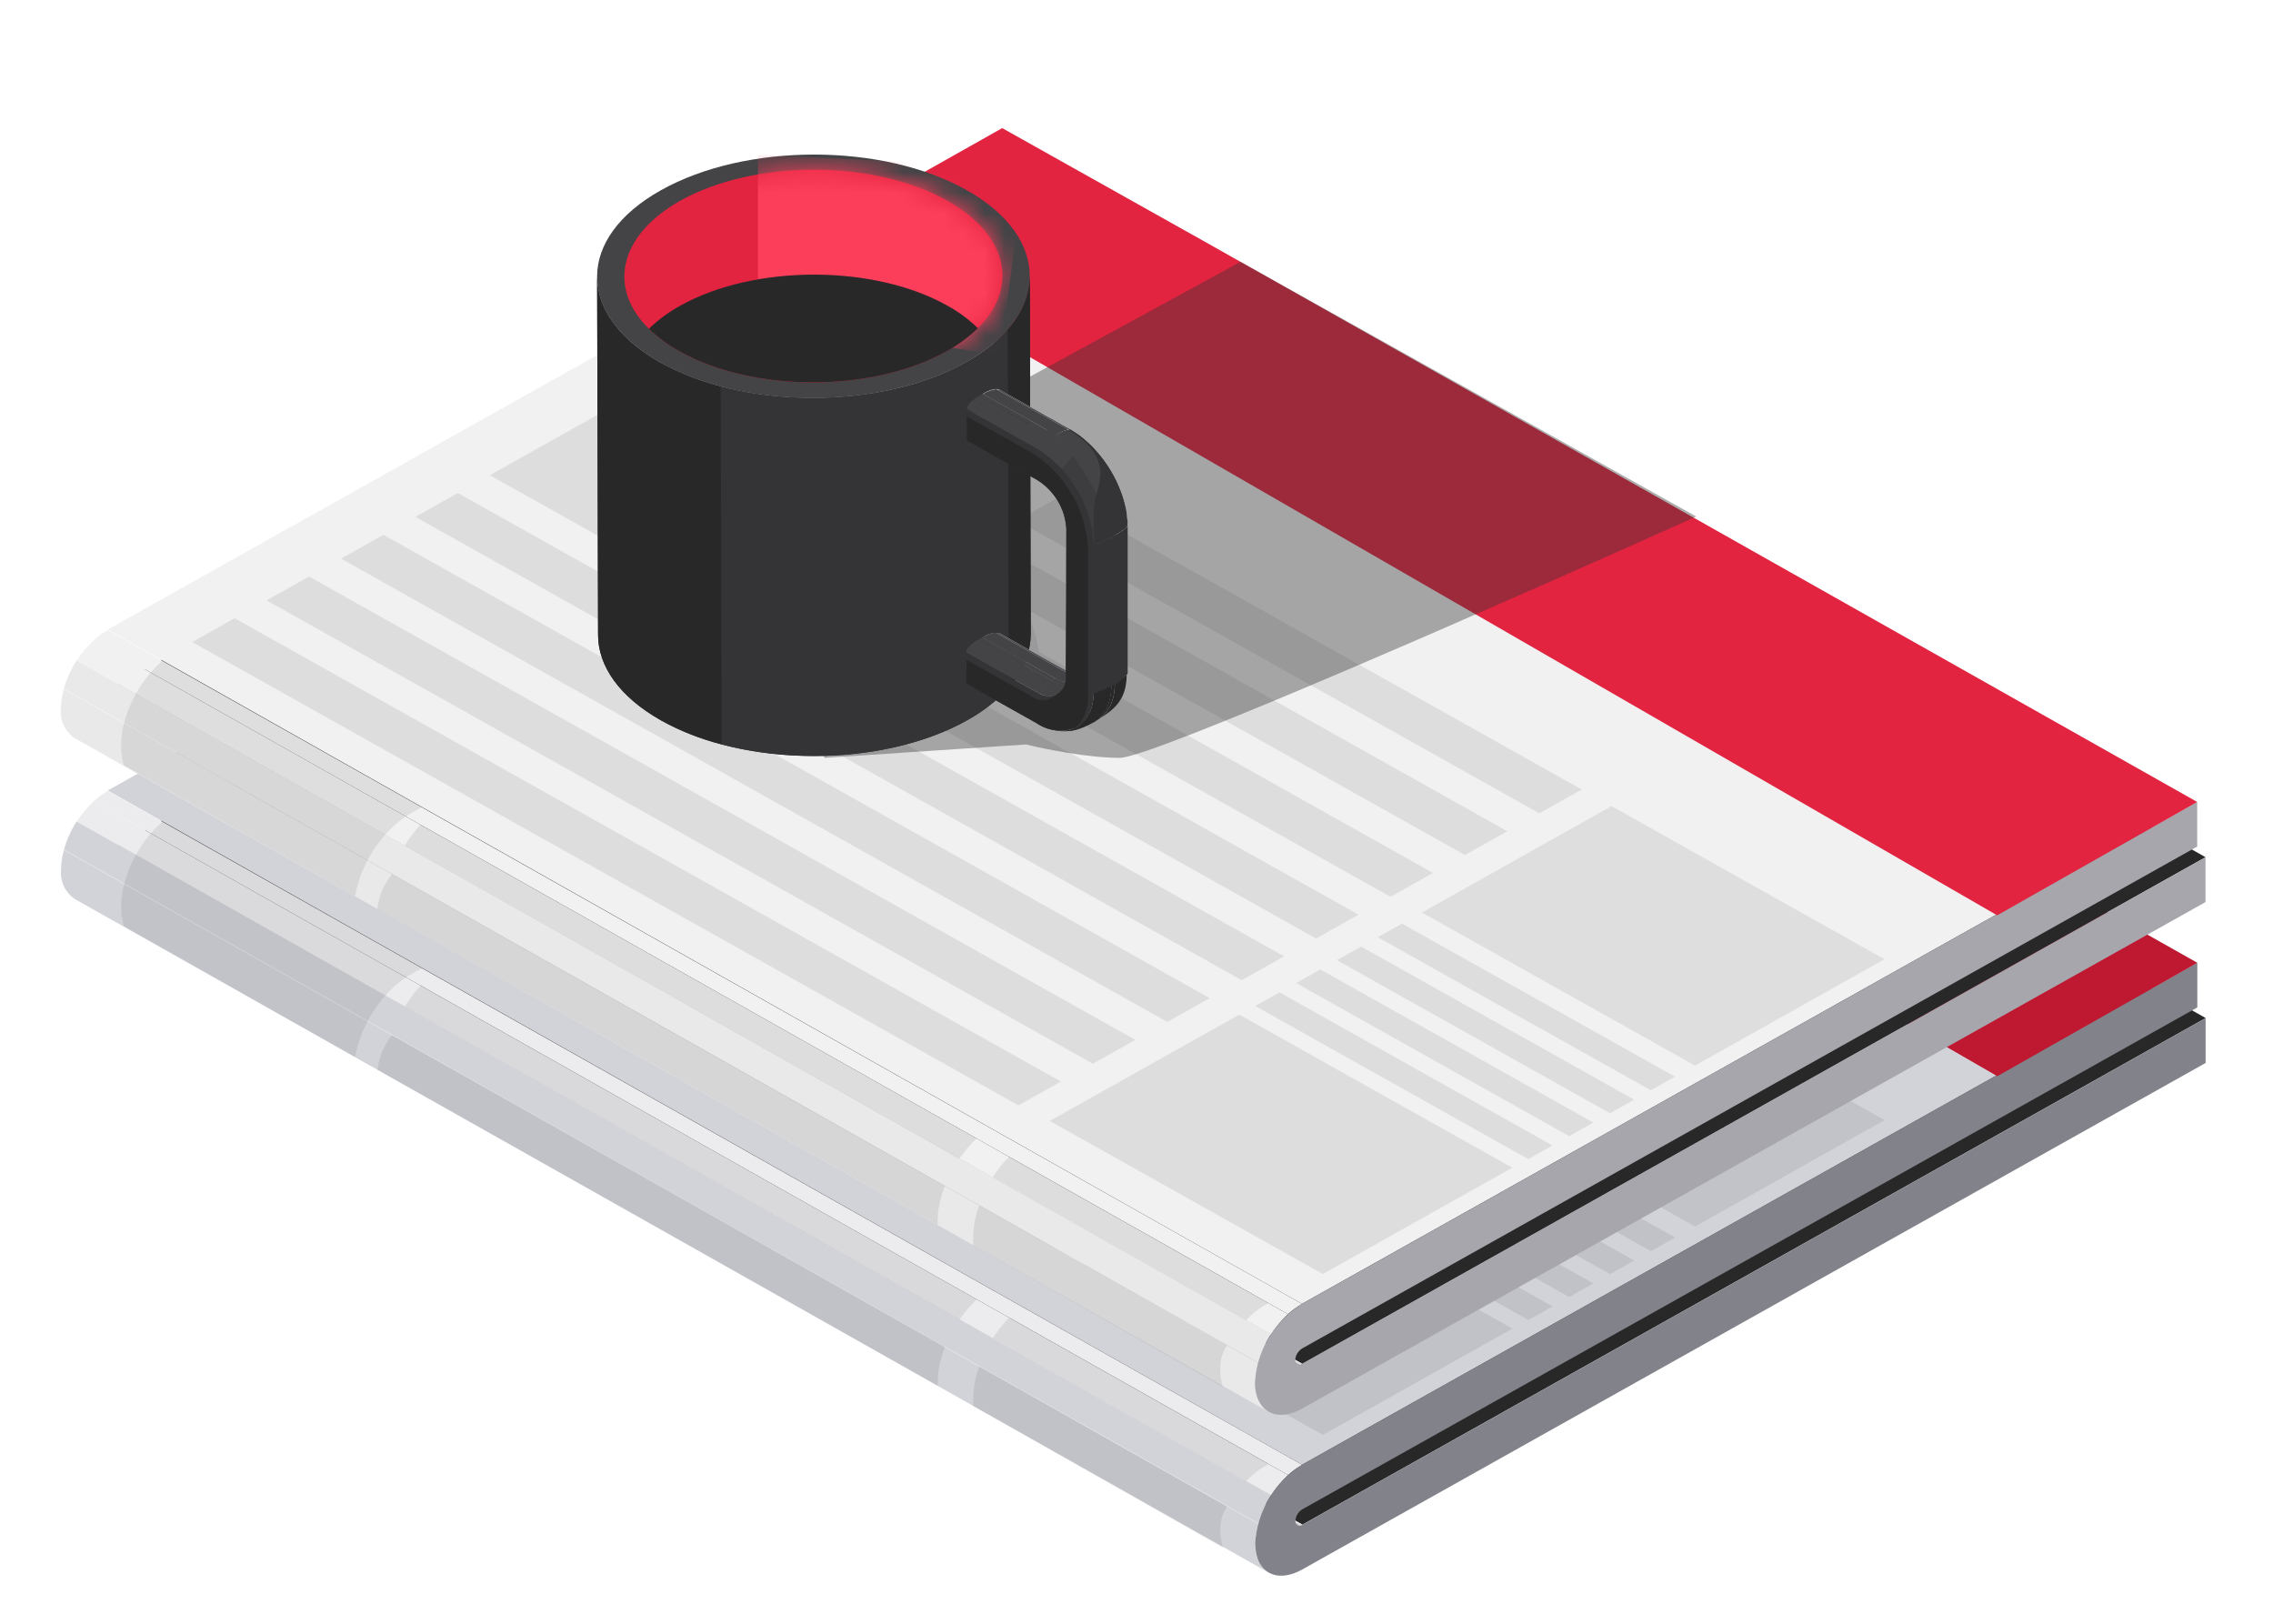 <svg width="112" height="80" viewBox="0 0 112 80" fill="none" xmlns="http://www.w3.org/2000/svg">
<g clip-path="url(#clip0_235_6347)">
<path d="M64.171 75.119L5.32 41.906L49.832 16.946L108.683 50.159L64.171 75.119Z" fill="#282829"/>
<path d="M63.934 75.156L5.079 41.957C5.121 41.973 5.167 41.973 5.209 41.957L64.059 75.156C64.019 75.168 63.975 75.168 63.934 75.156Z" fill="#A7A7AC"/>
<path d="M64.059 75.156L5.209 41.957C5.248 41.951 5.286 41.937 5.32 41.915L64.175 75.114C64.138 75.131 64.099 75.145 64.059 75.156Z" fill="#DFDFE5"/>
<path d="M108.271 47.438L96.61 53.975L64.159 72.164L5.309 38.947L37.562 20.865L49.387 14.239L49.421 14.22L59.44 19.874L108.271 47.438Z" fill="#D2D3D8"/>
<path d="M62.537 77.495L3.687 44.296C3.452 44.136 3.266 43.918 3.147 43.665C3.028 43.412 2.98 43.133 3.008 42.856C3.01 42.525 3.058 42.196 3.152 41.878L62.003 75.077C61.911 75.396 61.863 75.724 61.858 76.055C61.831 76.331 61.88 76.61 61.999 76.863C62.118 77.116 62.304 77.334 62.537 77.495Z" fill="#D2D3D8"/>
<path d="M62.003 75.063L3.152 41.864C3.289 41.369 3.502 40.896 3.783 40.461L62.633 73.66C62.353 74.095 62.14 74.568 62.003 75.063Z" fill="#D2D3D8"/>
<path d="M62.633 73.679L3.783 40.48C4.018 40.113 4.3 39.775 4.621 39.475L63.471 72.674C63.149 72.973 62.867 73.311 62.633 73.679Z" fill="#ECECEE"/>
<path d="M63.471 72.674L4.621 39.475C4.832 39.282 5.065 39.112 5.314 38.97L64.165 72.169C63.915 72.311 63.682 72.48 63.471 72.674Z" fill="#ECECEE"/>
<path d="M108.271 47.438V49.635L64.163 74.366C64.066 74.43 63.984 74.514 63.926 74.613C63.868 74.712 63.834 74.823 63.827 74.937C63.827 75.147 63.981 75.227 64.168 75.124L108.68 50.164V52.371L64.168 77.326C62.897 78.041 61.852 77.466 61.848 76.04C61.891 75.264 62.123 74.509 62.523 73.836C62.924 73.163 63.483 72.592 64.154 72.168L108.271 47.438Z" fill="#82828B"/>
<path d="M108.271 47.438L98.416 53.023L40.192 19.426L49.388 14.239L59.441 19.873L108.271 47.438Z" fill="#BF1831"/>
<path opacity="0.1" d="M37.236 38.675L24.145 31.339L37.236 23.998L50.327 31.339L37.236 38.675Z" fill="#282829"/>
<path opacity="0.1" d="M52.218 32.4L50.129 33.574L75.854 47.999L77.948 46.825L52.218 32.4Z" fill="#282829"/>
<path opacity="0.1" d="M41.221 38.568L39.127 39.741L64.857 54.166L66.946 52.993L41.221 38.568Z" fill="#282829"/>
<path opacity="0.1" d="M44.886 36.51L42.797 37.684L68.522 52.109L70.616 50.935L44.886 36.51Z" fill="#282829"/>
<path opacity="0.1" d="M48.554 34.453L46.46 35.627L72.19 50.052L74.279 48.883L48.554 34.453Z" fill="#282829"/>
<path opacity="0.1" d="M22.569 32.218L20.475 33.392L61.188 56.219L63.282 55.046L22.569 32.218Z" fill="#282829"/>
<path opacity="0.1" d="M11.568 38.386L9.479 39.559L50.192 62.387L52.281 61.213L11.568 38.386Z" fill="#282829"/>
<path opacity="0.1" d="M15.237 36.333L13.143 37.506L53.856 60.334L55.95 59.16L15.237 36.333Z" fill="#282829"/>
<path opacity="0.1" d="M18.901 34.275L16.811 35.449L57.525 58.277L59.614 57.103L18.901 34.275Z" fill="#282829"/>
<path opacity="0.1" d="M83.525 60.427L70.072 52.885L79.413 47.644L92.865 55.186L83.525 60.427Z" fill="#343436"/>
<path opacity="0.1" d="M82.543 60.975L69.091 53.433L67.897 54.101L81.349 61.644L82.543 60.975Z" fill="#282829"/>
<path opacity="0.1" d="M80.53 62.106L67.078 54.564L65.884 55.233L79.336 62.775L80.53 62.106Z" fill="#282829"/>
<path opacity="0.1" d="M78.517 63.233L65.065 55.691L63.871 56.36L77.323 63.902L78.517 63.233Z" fill="#282829"/>
<path opacity="0.1" d="M76.505 64.365L63.052 56.818L61.858 57.491L75.311 65.033L76.505 64.365Z" fill="#282829"/>
<path opacity="0.1" d="M65.185 70.696L51.732 63.154L61.073 57.916L74.525 65.459L65.185 70.696Z" fill="#282829"/>
<path opacity="0.1" d="M20.794 47.7L20.312 47.962C20.019 48.128 19.745 48.324 19.494 48.546L19.417 48.616C19.023 48.977 18.68 49.385 18.396 49.832C18.058 50.352 17.802 50.917 17.635 51.511C17.581 51.698 17.538 51.889 17.505 52.081L6.109 45.633C6.015 45.33 5.97 45.014 5.974 44.698C5.971 44.271 6.031 43.846 6.152 43.435C6.32 42.843 6.576 42.277 6.913 41.757C7.197 41.31 7.54 40.901 7.933 40.541L8.011 40.471L20.794 47.7Z" fill="#343436"/>
<path opacity="0.1" d="M31.386 57.785L46.566 66.356C46.516 66.472 46.472 66.591 46.436 66.712C46.417 66.766 46.401 66.82 46.388 66.875C46.267 67.284 46.207 67.708 46.21 68.133C46.21 68.18 46.21 68.227 46.21 68.273L30.692 59.516L18.602 52.712C18.669 52.086 18.918 51.49 19.32 50.996L31.386 57.785Z" fill="#282829"/>
<path opacity="0.1" d="M60.466 74.222C59.855 75.082 60.259 76.204 60.254 76.251L48.169 69.396L47.958 69.274C47.95 69.164 47.95 69.053 47.958 68.942C47.957 68.516 48.017 68.091 48.136 67.68C48.136 67.628 48.165 67.572 48.189 67.521C48.209 67.453 48.233 67.385 48.261 67.32L48.405 67.399L60.466 74.222Z" fill="#282829"/>
<path opacity="0.1" d="M33.393 55.7L48.131 64.019C48.039 64.108 47.943 64.196 47.856 64.29C47.647 64.517 47.455 64.759 47.283 65.015L32.31 56.561L19.955 49.589L20.032 49.453C20.241 49.134 20.476 48.833 20.735 48.551L33.393 55.7Z" fill="#282829"/>
<path opacity="0.1" d="M62.503 72.126C62.48 72.134 62.459 72.147 62.441 72.164C62.168 72.316 61.915 72.498 61.685 72.706L61.603 72.776L61.511 72.87L61.406 72.968L61.319 72.921L59.716 72.014L49.041 65.987L48.926 65.922C49.121 65.618 49.343 65.332 49.59 65.066L49.744 64.912L49.831 64.963L60.905 71.21L62.46 72.094L62.503 72.126Z" fill="#282829"/>
<path d="M64.162 67.192L5.312 33.98L49.824 9.02L108.674 42.233L64.162 67.192Z" fill="#282829"/>
<path d="M63.927 67.23L5.072 34.032C5.114 34.048 5.161 34.048 5.202 34.032L64.052 67.23C64.012 67.243 63.968 67.243 63.927 67.23Z" fill="#A7A7AC"/>
<path d="M64.052 67.231L5.202 34.032C5.242 34.025 5.279 34.011 5.313 33.99L64.168 67.189C64.131 67.206 64.092 67.22 64.052 67.231Z" fill="#DFDFE5"/>
<path d="M108.264 39.511L96.603 46.048L64.152 64.238L5.302 31.02L37.556 12.938L49.38 6.313L49.414 6.294L59.434 11.947L108.264 39.511Z" fill="#F1F1F1"/>
<path d="M62.53 69.569L3.68 36.37C3.446 36.21 3.259 35.992 3.14 35.739C3.021 35.486 2.973 35.207 3.001 34.93C3.003 34.599 3.051 34.27 3.146 33.952L61.996 67.151C61.904 67.47 61.856 67.798 61.851 68.129C61.825 68.405 61.873 68.684 61.992 68.937C62.111 69.19 62.297 69.407 62.53 69.569Z" fill="#E9E9E9"/>
<path d="M61.996 67.137L3.146 33.938C3.283 33.443 3.495 32.97 3.776 32.535L62.627 65.734C62.346 66.169 62.134 66.642 61.996 67.137Z" fill="#E9E9E9"/>
<path d="M62.627 65.753L3.776 32.554C4.012 32.187 4.293 31.849 4.614 31.549L63.464 64.748C63.142 65.047 62.861 65.385 62.627 65.753Z" fill="#F1F1F1"/>
<path d="M63.465 64.748L4.614 31.549C4.825 31.356 5.058 31.186 5.308 31.044L64.158 64.243C63.908 64.385 63.675 64.554 63.465 64.748Z" fill="#F1F1F1"/>
<path d="M108.264 39.511V41.709L64.157 66.44C64.059 66.503 63.978 66.588 63.919 66.687C63.861 66.786 63.827 66.897 63.82 67.01C63.82 67.221 63.974 67.3 64.162 67.197L108.674 42.237V44.444L64.162 69.4C62.89 70.115 61.846 69.54 61.841 68.114C61.884 67.338 62.116 66.583 62.517 65.91C62.917 65.237 63.476 64.666 64.147 64.242L108.264 39.511Z" fill="#A6A6AC"/>
<path d="M108.265 39.512L98.409 45.097L40.185 11.499L49.381 6.313L59.434 11.947L108.265 39.512Z" fill="#E22440"/>
<path opacity="0.1" d="M37.228 30.749L24.137 23.412L37.228 16.071L50.319 23.412L37.228 30.749Z" fill="#282829"/>
<path opacity="0.1" d="M52.211 24.474L50.121 25.647L75.846 40.072L77.941 38.899L52.211 24.474Z" fill="#282829"/>
<path opacity="0.1" d="M41.215 30.641L39.12 31.815L64.85 46.24L66.939 45.066L41.215 30.641Z" fill="#282829"/>
<path opacity="0.1" d="M44.879 28.584L42.789 29.758L68.514 44.183L70.609 43.009L44.879 28.584Z" fill="#282829"/>
<path opacity="0.1" d="M48.547 26.527L46.452 27.7L72.182 42.125L74.272 40.956L48.547 26.527Z" fill="#282829"/>
<path opacity="0.1" d="M22.562 24.291L20.468 25.465L61.181 48.293L63.275 47.119L22.562 24.291Z" fill="#282829"/>
<path opacity="0.1" d="M11.56 30.459L9.471 31.633L50.184 54.46L52.273 53.287L11.56 30.459Z" fill="#282829"/>
<path opacity="0.1" d="M15.23 28.406L13.136 29.58L53.849 52.408L55.943 51.234L15.23 28.406Z" fill="#282829"/>
<path opacity="0.1" d="M18.894 26.349L16.805 27.523L57.518 50.35L59.608 49.177L18.894 26.349Z" fill="#282829"/>
<path opacity="0.1" d="M83.518 52.501L70.065 44.959L79.406 39.717L92.858 47.26L83.518 52.501Z" fill="#343436"/>
<path opacity="0.1" d="M82.535 53.048L69.083 45.506L67.889 46.175L81.341 53.717L82.535 53.048Z" fill="#282829"/>
<path opacity="0.1" d="M80.522 54.18L67.07 46.638L65.876 47.306L79.328 54.848L80.522 54.18Z" fill="#282829"/>
<path opacity="0.1" d="M78.51 55.307L65.057 47.764L63.863 48.433L77.316 55.975L78.51 55.307Z" fill="#282829"/>
<path opacity="0.1" d="M76.497 56.438L63.045 48.891L61.851 49.564L75.303 57.107L76.497 56.438Z" fill="#282829"/>
<path opacity="0.1" d="M65.178 62.769L51.726 55.227L61.066 49.99L74.518 57.532L65.178 62.769Z" fill="#282829"/>
<path opacity="0.1" d="M20.787 39.773L20.305 40.035C20.012 40.202 19.738 40.398 19.487 40.62L19.41 40.69C19.017 41.05 18.674 41.459 18.389 41.906C18.051 42.425 17.795 42.991 17.628 43.584C17.575 43.772 17.531 43.962 17.498 44.155L6.102 37.707C6.008 37.403 5.963 37.088 5.967 36.771C5.964 36.344 6.024 35.919 6.145 35.509C6.313 34.916 6.569 34.351 6.906 33.83C7.19 33.384 7.534 32.975 7.927 32.615L8.004 32.544L20.787 39.773Z" fill="#343436"/>
<path opacity="0.1" d="M31.378 49.859L46.559 58.43C46.508 58.546 46.465 58.665 46.429 58.786C46.41 58.84 46.394 58.894 46.38 58.949C46.26 59.358 46.2 59.782 46.202 60.207C46.202 60.254 46.202 60.301 46.202 60.347L30.684 51.59L18.595 44.786C18.661 44.16 18.91 43.564 19.312 43.07L31.378 49.859Z" fill="#282829"/>
<path opacity="0.1" d="M60.459 66.295C59.848 67.156 60.252 68.278 60.248 68.325L48.163 61.47L47.951 61.348C47.944 61.237 47.944 61.127 47.951 61.016C47.951 60.589 48.011 60.165 48.129 59.754C48.129 59.702 48.158 59.646 48.182 59.595C48.202 59.526 48.226 59.459 48.254 59.394L48.399 59.473L60.459 66.295Z" fill="#282829"/>
<path opacity="0.1" d="M33.386 47.774L48.124 56.092C48.032 56.181 47.936 56.27 47.849 56.364C47.64 56.591 47.449 56.833 47.277 57.088L32.303 48.634L19.948 41.663L20.025 41.527C20.234 41.208 20.469 40.906 20.728 40.624L33.386 47.774Z" fill="#282829"/>
<path opacity="0.1" d="M62.495 64.2C62.471 64.208 62.45 64.221 62.432 64.237C62.16 64.39 61.906 64.572 61.676 64.78L61.594 64.85L61.503 64.944L61.397 65.042L61.31 64.995L59.707 64.088L49.032 58.061L48.917 57.995C49.112 57.692 49.335 57.405 49.581 57.139L49.736 56.985L49.822 57.036L60.896 63.283L62.451 64.167L62.495 64.2Z" fill="#282829"/>
<path d="M47.633 28.159C49.294 28.996 50.372 31.208 50.368 32.928C50.68 32.888 50.978 32.774 51.234 32.596C51.18 31.611 50.887 30.652 50.379 29.797C49.871 28.942 49.163 28.216 48.312 27.677C48.065 27.803 47.837 27.961 47.633 28.145V28.159Z" fill="#E0DDE1"/>
<path d="M53.909 26.785C54.221 26.745 54.519 26.631 54.775 26.453C54.721 25.468 54.428 24.509 53.92 23.654C53.412 22.799 52.704 22.073 51.853 21.534C51.566 21.662 50.77 21.678 50.576 21.919C51.387 22.431 52.538 23.473 53.023 24.285C53.507 25.098 53.458 26.66 53.512 27.598L53.909 26.785Z" fill="#444447"/>
<path d="M29.422 13.641L29.47 31.284C29.47 32.808 30.51 34.328 32.571 35.492C36.721 37.83 43.471 37.83 47.646 35.492C49.745 34.313 50.794 32.77 50.79 31.223L50.741 13.585C50.741 15.128 49.697 16.676 47.593 17.854C43.418 20.192 36.668 20.192 32.518 17.854C30.457 16.69 29.427 15.166 29.422 13.641Z" fill="#282829"/>
<path opacity="0.4" d="M40.649 37.339L32.062 28.752L61.125 12.899L83.583 25.449C74.776 29.412 56.766 37.339 55.181 37.339C53.595 37.339 51.438 36.898 50.557 36.678L40.649 37.339Z" fill="#343436"/>
<path d="M29.422 13.641L29.47 31.283C29.47 32.808 30.51 34.327 32.571 35.492C33.51 36.013 34.515 36.412 35.561 36.679L35.513 19.042C34.466 18.772 33.46 18.372 32.518 17.854C30.457 16.69 29.427 15.165 29.422 13.646V13.641Z" fill="#282829"/>
<path d="M35.512 19.042L35.56 36.679C39.508 37.727 44.366 37.329 47.645 35.492C48.424 35.069 49.122 34.52 49.71 33.869L49.662 16.227C49.075 16.882 48.374 17.433 47.592 17.854C44.318 19.692 39.455 20.084 35.512 19.042Z" fill="#343436"/>
<path d="M49.663 16.227L49.711 33.869C50.387 33.142 50.77 32.202 50.79 31.223L50.742 13.585C50.717 14.562 50.334 15.499 49.663 16.227Z" fill="#282829"/>
<path d="M32.567 9.372C28.392 11.71 28.368 15.512 32.519 17.854C36.669 20.197 43.419 20.192 47.593 17.854C51.768 15.516 51.792 11.715 47.642 9.372C43.491 7.03 36.746 7.03 32.567 9.372Z" fill="#444447"/>
<path d="M31.974 16.199C32.419 16.631 32.923 17.002 33.471 17.302C37.096 19.351 42.995 19.351 46.649 17.302C47.212 16.995 47.728 16.614 48.185 16.171C50.197 14.174 49.701 11.593 46.687 9.891C43.062 7.848 37.164 7.848 33.514 9.891C30.467 11.617 29.951 14.212 31.974 16.199Z" fill="#E22440"/>
<mask id="mask0_235_6347" style="mask-type:alpha" maskUnits="userSpaceOnUse" x="30" y="8" width="20" height="11">
<path d="M31.975 16.199C32.42 16.631 32.924 17.002 33.472 17.302C37.097 19.351 42.995 19.351 46.65 17.302C47.212 16.995 47.729 16.614 48.186 16.171C50.198 14.174 49.702 11.593 46.688 9.891C43.063 7.848 37.165 7.848 33.515 9.891C30.468 11.617 29.953 14.212 31.975 16.199Z" fill="#E22440"/>
</mask>
<g mask="url(#mask0_235_6347)">
<path d="M37.348 7.615L50.558 8.276L49.237 17.523L37.348 15.541V7.615Z" fill="#FD3E5A"/>
</g>
<path d="M31.975 16.199C32.42 16.631 32.924 17.002 33.472 17.302C37.097 19.35 42.995 19.35 46.65 17.302C47.212 16.995 47.729 16.614 48.186 16.171C47.741 15.736 47.237 15.364 46.688 15.063C43.063 13.019 37.165 13.019 33.515 15.063C32.951 15.372 32.433 15.754 31.975 16.199Z" fill="#282829"/>
<path d="M47.612 33.692V32.14C47.61 32.129 47.61 32.118 47.612 32.107V33.697V33.692Z" fill="#959396"/>
<path d="M51.081 35.632L47.614 33.687L51.081 35.632Z" fill="#F1F1F1"/>
<path d="M51.081 35.632L47.614 33.692L47.778 33.781L47.942 33.874L48.11 33.968L48.279 34.066L48.447 34.159L48.62 34.257L48.794 34.351L48.967 34.449L49.141 34.547L49.319 34.645L49.492 34.744L49.67 34.842L49.848 34.945L50.026 35.043L50.205 35.146L50.383 35.244L50.566 35.347L50.744 35.445L50.922 35.548L51.105 35.646L51.081 35.632Z" fill="#959396"/>
<path d="M52.734 33.154L49.243 31.195C48.949 31.158 48.651 31.235 48.415 31.41L52.016 33.43C52.226 33.278 52.474 33.182 52.734 33.154Z" fill="#D4CED8"/>
<path d="M48.401 31.41L52.003 33.43C52.191 33.32 52.392 33.229 52.6 33.159L49.047 31.162C48.817 31.203 48.596 31.284 48.397 31.401L48.401 31.41Z" fill="#444447"/>
<path d="M49.047 31.162L52.595 33.149C52.653 33.149 52.696 33.149 52.716 33.149L52.533 33.047L52.355 32.944L52.176 32.845L51.993 32.743L51.815 32.644L51.637 32.541L51.459 32.443L51.281 32.345L51.103 32.242L50.925 32.144L50.751 32.046L50.578 31.948L50.405 31.849L50.231 31.756L50.058 31.658L49.889 31.564L49.721 31.471L49.552 31.377L49.389 31.284L49.225 31.19C49.169 31.166 49.107 31.158 49.047 31.167V31.162Z" fill="#444447"/>
<path d="M51.815 33.532L51.998 33.429L48.392 31.409L48.214 31.512L51.815 33.532Z" fill="#444447"/>
<path d="M51.088 34.098C51.088 34.014 51.415 33.761 51.815 33.532L48.213 31.512C47.814 31.741 47.549 32.027 47.621 32.153L51.088 34.098Z" fill="#444447"/>
<path d="M47.622 32.04C47.697 31.903 47.805 31.784 47.935 31.694L51.527 33.709C51.387 33.796 51.258 33.898 51.142 34.013C51.123 34.031 51.106 34.051 51.094 34.074L47.627 32.129C47.617 32.1 47.615 32.07 47.622 32.04Z" fill="#444447"/>
<path d="M47.922 31.694L51.514 33.71L51.803 33.532L48.201 31.512C48.1 31.573 48.004 31.634 47.922 31.694Z" fill="#444447"/>
<path d="M52.913 33.5C53.051 33.418 53.198 33.352 53.351 33.303C53.126 33.32 52.901 33.26 52.715 33.135C52.455 33.163 52.208 33.259 51.998 33.411C52.129 33.503 52.282 33.56 52.443 33.576C52.604 33.591 52.766 33.565 52.913 33.5Z" fill="#444447"/>
<path d="M52.914 33.5C53.05 33.416 53.198 33.35 53.352 33.304C53.128 33.309 52.907 33.251 52.716 33.135C52.456 33.164 52.209 33.259 51.999 33.411C52.13 33.504 52.283 33.56 52.444 33.576C52.605 33.592 52.767 33.565 52.914 33.5Z" fill="#444447"/>
<path d="M52.596 33.158C52.697 33.224 52.807 33.275 52.913 33.336C52.913 33.336 52.952 33.364 52.957 33.383C52.962 33.402 52.918 33.458 52.75 33.579C52.807 33.567 52.862 33.546 52.913 33.519L52.962 33.49L53.015 33.462L53.058 33.439L53.106 33.416H53.149H53.193H53.231H53.265H53.294H53.323H53.217H53.13C52.991 33.384 52.858 33.332 52.735 33.261C52.735 33.261 52.673 33.261 52.615 33.261L52.596 33.158Z" fill="#444447"/>
<path d="M52.735 33.621L52.918 33.518C52.771 33.583 52.609 33.61 52.448 33.594C52.288 33.578 52.134 33.522 52.003 33.429L51.82 33.532C51.951 33.624 52.105 33.681 52.265 33.697C52.426 33.712 52.588 33.686 52.735 33.621Z" fill="#444447"/>
<path d="M52.737 33.621L52.92 33.518C52.869 33.546 52.813 33.566 52.756 33.579L52.573 33.681C52.631 33.669 52.686 33.648 52.737 33.621Z" fill="#444447"/>
<path d="M52.569 33.681L52.751 33.579C52.491 33.626 52.221 33.573 52 33.429L51.817 33.532C52.038 33.675 52.308 33.729 52.569 33.681Z" fill="#444447"/>
<path d="M52.502 33.284C52.511 33.498 52.454 33.71 52.339 33.892C52.458 33.788 52.589 33.697 52.729 33.621C52.582 33.686 52.42 33.712 52.259 33.697C52.098 33.681 51.945 33.624 51.814 33.532C51.414 33.761 51.087 34 51.087 34.098C51.872 34.537 52.531 34.182 52.531 33.308C52.525 33.306 52.519 33.304 52.514 33.3C52.509 33.295 52.505 33.29 52.502 33.284Z" fill="#444447"/>
<path d="M52.503 33.284C52.51 33.498 52.453 33.709 52.34 33.892C52.459 33.788 52.59 33.697 52.73 33.621C52.583 33.686 52.421 33.712 52.26 33.697C52.099 33.681 51.946 33.624 51.815 33.532C51.415 33.761 51.088 33.999 51.088 34.097C51.873 34.537 52.532 34.182 52.532 33.307L52.503 33.284Z" fill="#444447"/>
<path d="M51.136 34.013C51.136 34.056 51.223 34.074 51.257 34.102C51.29 34.13 51.329 34.149 51.338 34.168C51.251 34.153 51.167 34.121 51.093 34.074C51.878 34.514 52.537 34.158 52.537 33.284C52.537 33.321 52.537 33.363 52.537 33.396C52.53 33.533 52.497 33.668 52.441 33.794V33.836L52.407 33.883L52.436 33.859L52.465 33.836H52.499L52.537 33.808L52.576 33.78L52.619 33.752L52.667 33.724L52.715 33.695H52.749C52.602 33.761 52.44 33.787 52.279 33.771C52.118 33.756 51.965 33.699 51.834 33.607C51.589 33.734 51.361 33.891 51.155 34.074L51.136 34.013Z" fill="#444447"/>
<path d="M51.526 33.71C51.526 33.71 51.526 33.733 51.526 33.742C51.546 33.764 51.562 33.787 51.575 33.812C51.597 33.853 51.616 33.895 51.633 33.939C51.649 34.006 51.684 34.067 51.733 34.117C51.764 34.146 51.801 34.168 51.843 34.18C51.884 34.192 51.927 34.194 51.969 34.187C51.969 34.187 52.008 34.187 52.018 34.187C52.018 34.187 51.709 34.42 51.055 34.079C51.84 34.519 52.499 34.163 52.499 33.289C52.499 33.326 52.499 33.368 52.499 33.401C52.492 33.538 52.459 33.673 52.403 33.798V33.841L52.369 33.887L52.398 33.864L52.427 33.841H52.461L52.499 33.812L52.538 33.785L52.581 33.756L52.629 33.728L52.677 33.7H52.711C52.564 33.766 52.402 33.792 52.241 33.776C52.08 33.761 51.927 33.704 51.796 33.611L51.507 33.789L51.526 33.71Z" fill="#444447"/>
<path d="M54.077 35.468C54.538 35.239 54.93 34.898 55.213 34.477C55.33 34.278 55.416 34.064 55.469 33.841C55.486 33.769 55.499 33.695 55.507 33.621C55.507 33.49 55.536 33.313 55.541 33.177C55.541 33.247 55.291 33.444 54.934 33.645C54.934 34.538 54.607 35.169 54.077 35.468Z" fill="#CBC3D0"/>
<path d="M54.077 35.468C55.131 34.861 55.521 34.281 55.521 33.177C55.521 33.247 55.271 33.444 54.915 33.645C54.915 34.538 54.587 35.169 54.058 35.468H54.077Z" fill="#282829"/>
<path d="M53.899 35.571L54.078 35.468C54.607 35.169 54.935 34.533 54.935 33.645L54.757 33.747C54.752 34.641 54.424 35.272 53.899 35.571Z" fill="#CBC3D0"/>
<path d="M53.898 35.571L54.077 35.468C54.606 35.169 54.934 34.533 54.934 33.645L54.755 33.748C54.755 34.641 54.423 35.272 53.898 35.571Z" fill="#282829"/>
<path d="M51.097 35.65L51.314 35.767C51.455 35.831 51.6 35.885 51.747 35.931C52.181 36.075 52.652 36.075 53.086 35.931C53.369 35.837 53.641 35.716 53.9 35.571C54.424 35.272 54.752 34.636 54.757 33.747C54.5 33.925 54.203 34.039 53.89 34.079C53.89 35.8 52.624 36.497 51.083 35.632C51.083 35.641 51.088 35.646 51.097 35.65Z" fill="#CBC3D0"/>
<path d="M51.096 35.65C52.122 36.184 52.83 36.165 53.899 35.571C54.423 35.272 54.751 34.636 54.756 33.747C54.499 33.925 54.202 34.039 53.889 34.079C53.889 35.8 52.623 36.497 51.082 35.632L51.096 35.65Z" fill="#282829"/>
<path d="M53.908 34.084C53.875 34.117 53.908 34.196 53.908 34.243C53.908 34.553 53.831 34.858 53.686 35.134C53.54 35.409 53.329 35.647 53.071 35.828C52.541 36.118 51.872 36.053 51.087 35.632L51.304 35.749C51.605 35.894 51.931 35.983 52.267 36.011H52.416H52.661H52.772L52.902 35.987L52.993 35.964L53.095 35.936L53.181 35.908L53.273 35.875L53.35 35.842L53.437 35.81L53.518 35.772L53.6 35.735L53.682 35.693L53.764 35.651L53.846 35.608L53.908 35.576C54.433 35.276 54.761 34.641 54.765 33.752C54.508 33.917 54.22 34.032 53.918 34.089L53.908 34.084Z" fill="#282829"/>
<path d="M47.644 20.103C47.644 20.632 47.644 21.165 47.644 21.693V20.159C47.638 20.141 47.638 20.122 47.644 20.103Z" fill="#BBB5BE"/>
<path d="M47.646 21.689V20.141C47.644 20.129 47.644 20.116 47.646 20.104V21.693V21.689Z" fill="#BBB5BE"/>
<path d="M52.522 26.018V33.308L52.545 26.014L52.522 26.018Z" fill="#BBB5BE"/>
<path d="M51.118 23.629L47.651 21.684L51.118 23.629Z" fill="#F1F1F1"/>
<path d="M51.123 23.634L47.651 21.689L47.815 21.782L47.979 21.876L48.147 21.969L48.316 22.063L48.489 22.156L48.658 22.255L48.831 22.353L49.004 22.446L49.178 22.544L49.356 22.643L49.529 22.745L49.707 22.844L49.885 22.942L50.063 23.04L50.242 23.143L50.425 23.241L50.603 23.344L50.781 23.447L50.964 23.545L51.142 23.648L51.123 23.634Z" fill="#959396"/>
<path d="M55.541 33.177V25.883C55.541 25.953 55.296 26.149 54.94 26.35V33.645C55.291 33.444 55.541 33.247 55.541 33.177Z" fill="#D4CED8"/>
<path d="M54.489 26.928V33.749C54.489 34.222 55.564 33.248 55.564 33.177V25.883C55.564 25.953 55.319 26.15 54.962 26.351L54.489 26.928Z" fill="#343436"/>
<path d="M52.734 21.151L52.016 20.749L49.243 19.196C49.113 19.121 48.762 19.196 48.415 19.411L52.021 21.431C52.23 21.281 52.476 21.184 52.734 21.151Z" fill="#F1F1F1"/>
<path d="M48.431 19.411L52.037 21.431C52.222 21.318 52.421 21.227 52.629 21.16L49.086 19.173C48.853 19.208 48.63 19.289 48.431 19.411Z" fill="#444447"/>
<path d="M49.086 19.173L52.63 21.16C52.669 21.149 52.711 21.149 52.75 21.16L52.572 21.062L52.389 20.959L52.032 20.758L51.85 20.655L51.671 20.557L51.493 20.459L51.315 20.356L51.137 20.258L50.964 20.16L50.785 20.061L50.612 19.963L50.439 19.865L50.266 19.767L50.092 19.673L49.924 19.575L49.755 19.482L49.587 19.388L49.423 19.294L49.259 19.206C49.203 19.187 49.142 19.187 49.086 19.206V19.173Z" fill="#444447"/>
<path d="M54.751 33.743L54.934 33.64L54.958 26.346L54.775 26.448L54.751 33.743Z" fill="#343436"/>
<path d="M52.526 26.018C52.504 25.542 52.364 25.078 52.12 24.665C51.875 24.252 51.532 23.901 51.12 23.643L51.231 23.708L51.346 23.788L51.452 23.872L51.558 23.965L51.659 24.068L51.761 24.176L51.852 24.288L51.943 24.405L52.025 24.527L52.107 24.653L52.179 24.784C52.179 24.821 52.227 24.873 52.247 24.915L52.304 25.046C52.304 25.088 52.343 25.144 52.358 25.181L52.406 25.317C52.406 25.359 52.434 25.415 52.444 25.452L52.473 25.588C52.471 25.633 52.471 25.678 52.473 25.724V25.855C52.475 25.898 52.475 25.942 52.473 25.985L52.526 26.018Z" fill="#959396"/>
<path d="M51.849 21.53L52.031 21.427L48.43 19.407L48.247 19.51L51.849 21.53Z" fill="#444447"/>
<path d="M53.511 26.178V34.222C53.813 34.165 54 34.222 54.78 33.748V26.453C54.525 26.62 54.239 26.735 53.937 26.79L53.511 26.178Z" fill="#343436"/>
<path d="M47.659 20.155L51.121 22.095L47.645 20.145L47.659 20.155Z" fill="#444447"/>
<path d="M47.649 20.141L51.126 22.09L47.64 20.141H47.649Z" fill="#444447"/>
<path d="M47.645 20.122L52.043 23.338C52.053 23.317 53.891 21.821 52.532 21.445L47.659 20.042C47.65 20.068 47.65 20.096 47.659 20.122H47.645Z" fill="#444447"/>
<path d="M47.659 20.042L51.174 22.015C51.291 21.898 51.422 21.795 51.564 21.707L47.972 19.696C47.838 19.782 47.73 19.902 47.659 20.042Z" fill="#444447"/>
<path d="M47.973 19.696L51.564 21.707C51.651 21.651 51.747 21.59 51.853 21.534L48.247 19.514C48.151 19.567 48.059 19.628 47.973 19.696Z" fill="#444447"/>
<path d="M55.56 25.883C55.562 25.704 55.551 25.526 55.527 25.35C55.488 25.073 55.427 24.799 55.344 24.531C55.195 24.065 54.993 23.617 54.742 23.194C54.265 22.361 53.579 21.659 52.749 21.151C52.491 21.184 52.245 21.28 52.036 21.431C52.887 21.971 53.595 22.697 54.103 23.552C54.611 24.406 54.904 25.365 54.959 26.35C55.315 26.149 55.56 25.953 55.56 25.883Z" fill="#F1F1F1"/>
<path d="M55.561 25.883C55.507 24.934 55.223 24.011 54.732 23.19C54.241 22.368 53.557 21.671 52.735 21.155C52.474 21.182 52.227 21.278 52.018 21.431C52.868 21.97 53.576 22.697 54.084 23.552C54.592 24.406 54.885 25.365 54.94 26.35C55.296 26.149 55.542 25.953 55.542 25.883H55.561Z" fill="#444447"/>
<path d="M54.231 24.326L54.414 23.629C53.829 22.71 53.01 21.953 52.035 21.432L51.852 21.535C52.762 22.089 53.504 23.361 54.001 24.285L54.231 24.326Z" fill="#444447"/>
<path d="M47.615 33.687L51.082 35.632C51.358 35.822 51.679 35.942 52.016 35.981C52.352 36.019 52.694 35.975 53.008 35.852C53.547 35.585 53.889 34.973 53.889 34.08C53.889 31.648 53.889 29.217 53.889 26.785C53.837 25.848 53.557 24.936 53.074 24.124C52.59 23.311 51.916 22.621 51.106 22.11C49.902 21.436 48.699 20.758 47.635 20.164V21.698L51.096 23.639C51.514 23.897 51.862 24.248 52.113 24.663C52.364 25.077 52.511 25.543 52.541 26.023C52.541 28.455 52.533 30.886 52.517 33.318C52.538 33.506 52.5 33.697 52.407 33.864C52.314 34.031 52.171 34.167 51.997 34.253C51.844 34.295 51.684 34.303 51.527 34.278C51.371 34.253 51.222 34.195 51.092 34.108L47.625 32.163V32.509C47.62 32.897 47.62 33.336 47.615 33.687Z" fill="#343436"/>
<path d="M47.615 33.687L51.082 35.632C51.358 35.822 51.679 35.942 52.016 35.98C52.352 36.019 52.694 35.975 53.008 35.852C53.218 35.644 53.38 35.395 53.483 35.122C53.587 34.848 53.63 34.557 53.61 34.267C53.61 31.835 53.61 29.404 53.61 26.972C53.555 26.035 53.275 25.123 52.79 24.311C52.306 23.499 51.632 22.808 50.822 22.296L47.635 20.515V21.702L51.096 23.643C51.514 23.901 51.862 24.252 52.113 24.667C52.364 25.081 52.511 25.548 52.541 26.027C52.541 28.459 52.533 30.89 52.517 33.322C52.538 33.511 52.5 33.701 52.407 33.868C52.314 34.035 52.171 34.171 51.997 34.257C51.837 34.401 51.63 34.485 51.413 34.493C51.195 34.5 50.982 34.432 50.812 34.299L47.625 32.513C47.62 32.896 47.62 33.336 47.615 33.687Z" fill="#282829"/>
<path d="M52.63 21.16C52.669 21.149 52.711 21.149 52.75 21.16L52.986 21.305L53.208 21.459C53.275 21.511 53.367 21.581 53.429 21.637L53.641 21.824C53.708 21.88 53.785 21.964 53.848 22.025L54.045 22.24L54.238 22.469L54.416 22.703L54.585 22.951L54.743 23.204L54.888 23.461L55.023 23.727C55.061 23.807 55.109 23.914 55.143 23.994L55.249 24.265C55.283 24.349 55.316 24.457 55.345 24.541L55.422 24.812L55.485 25.088L55.528 25.359C55.528 25.439 55.528 25.551 55.552 25.63C55.577 25.71 55.552 25.813 55.552 25.892C55.552 25.972 55.307 26.159 54.95 26.36L54.768 26.463C54.513 26.629 54.227 26.744 53.925 26.799C53.925 26.594 53.891 26.388 53.891 26.182C53.891 26.117 53.891 25.785 53.891 25.682C53.866 25.272 53.902 24.861 53.997 24.461C54.119 24.101 54.196 23.727 54.228 23.349C54.227 23.048 54.153 22.751 54.012 22.483C53.851 22.181 53.632 21.911 53.367 21.689C53.245 21.582 53.118 21.483 52.986 21.389L52.803 21.268C52.77 21.244 52.659 21.151 52.63 21.16Z" fill="#343436"/>
</g>
<defs>
<clipPath id="clip0_235_6347">
<rect width="106" height="71.706" fill="white" transform="translate(3 6.294)"/>
</clipPath>
</defs>
</svg>
